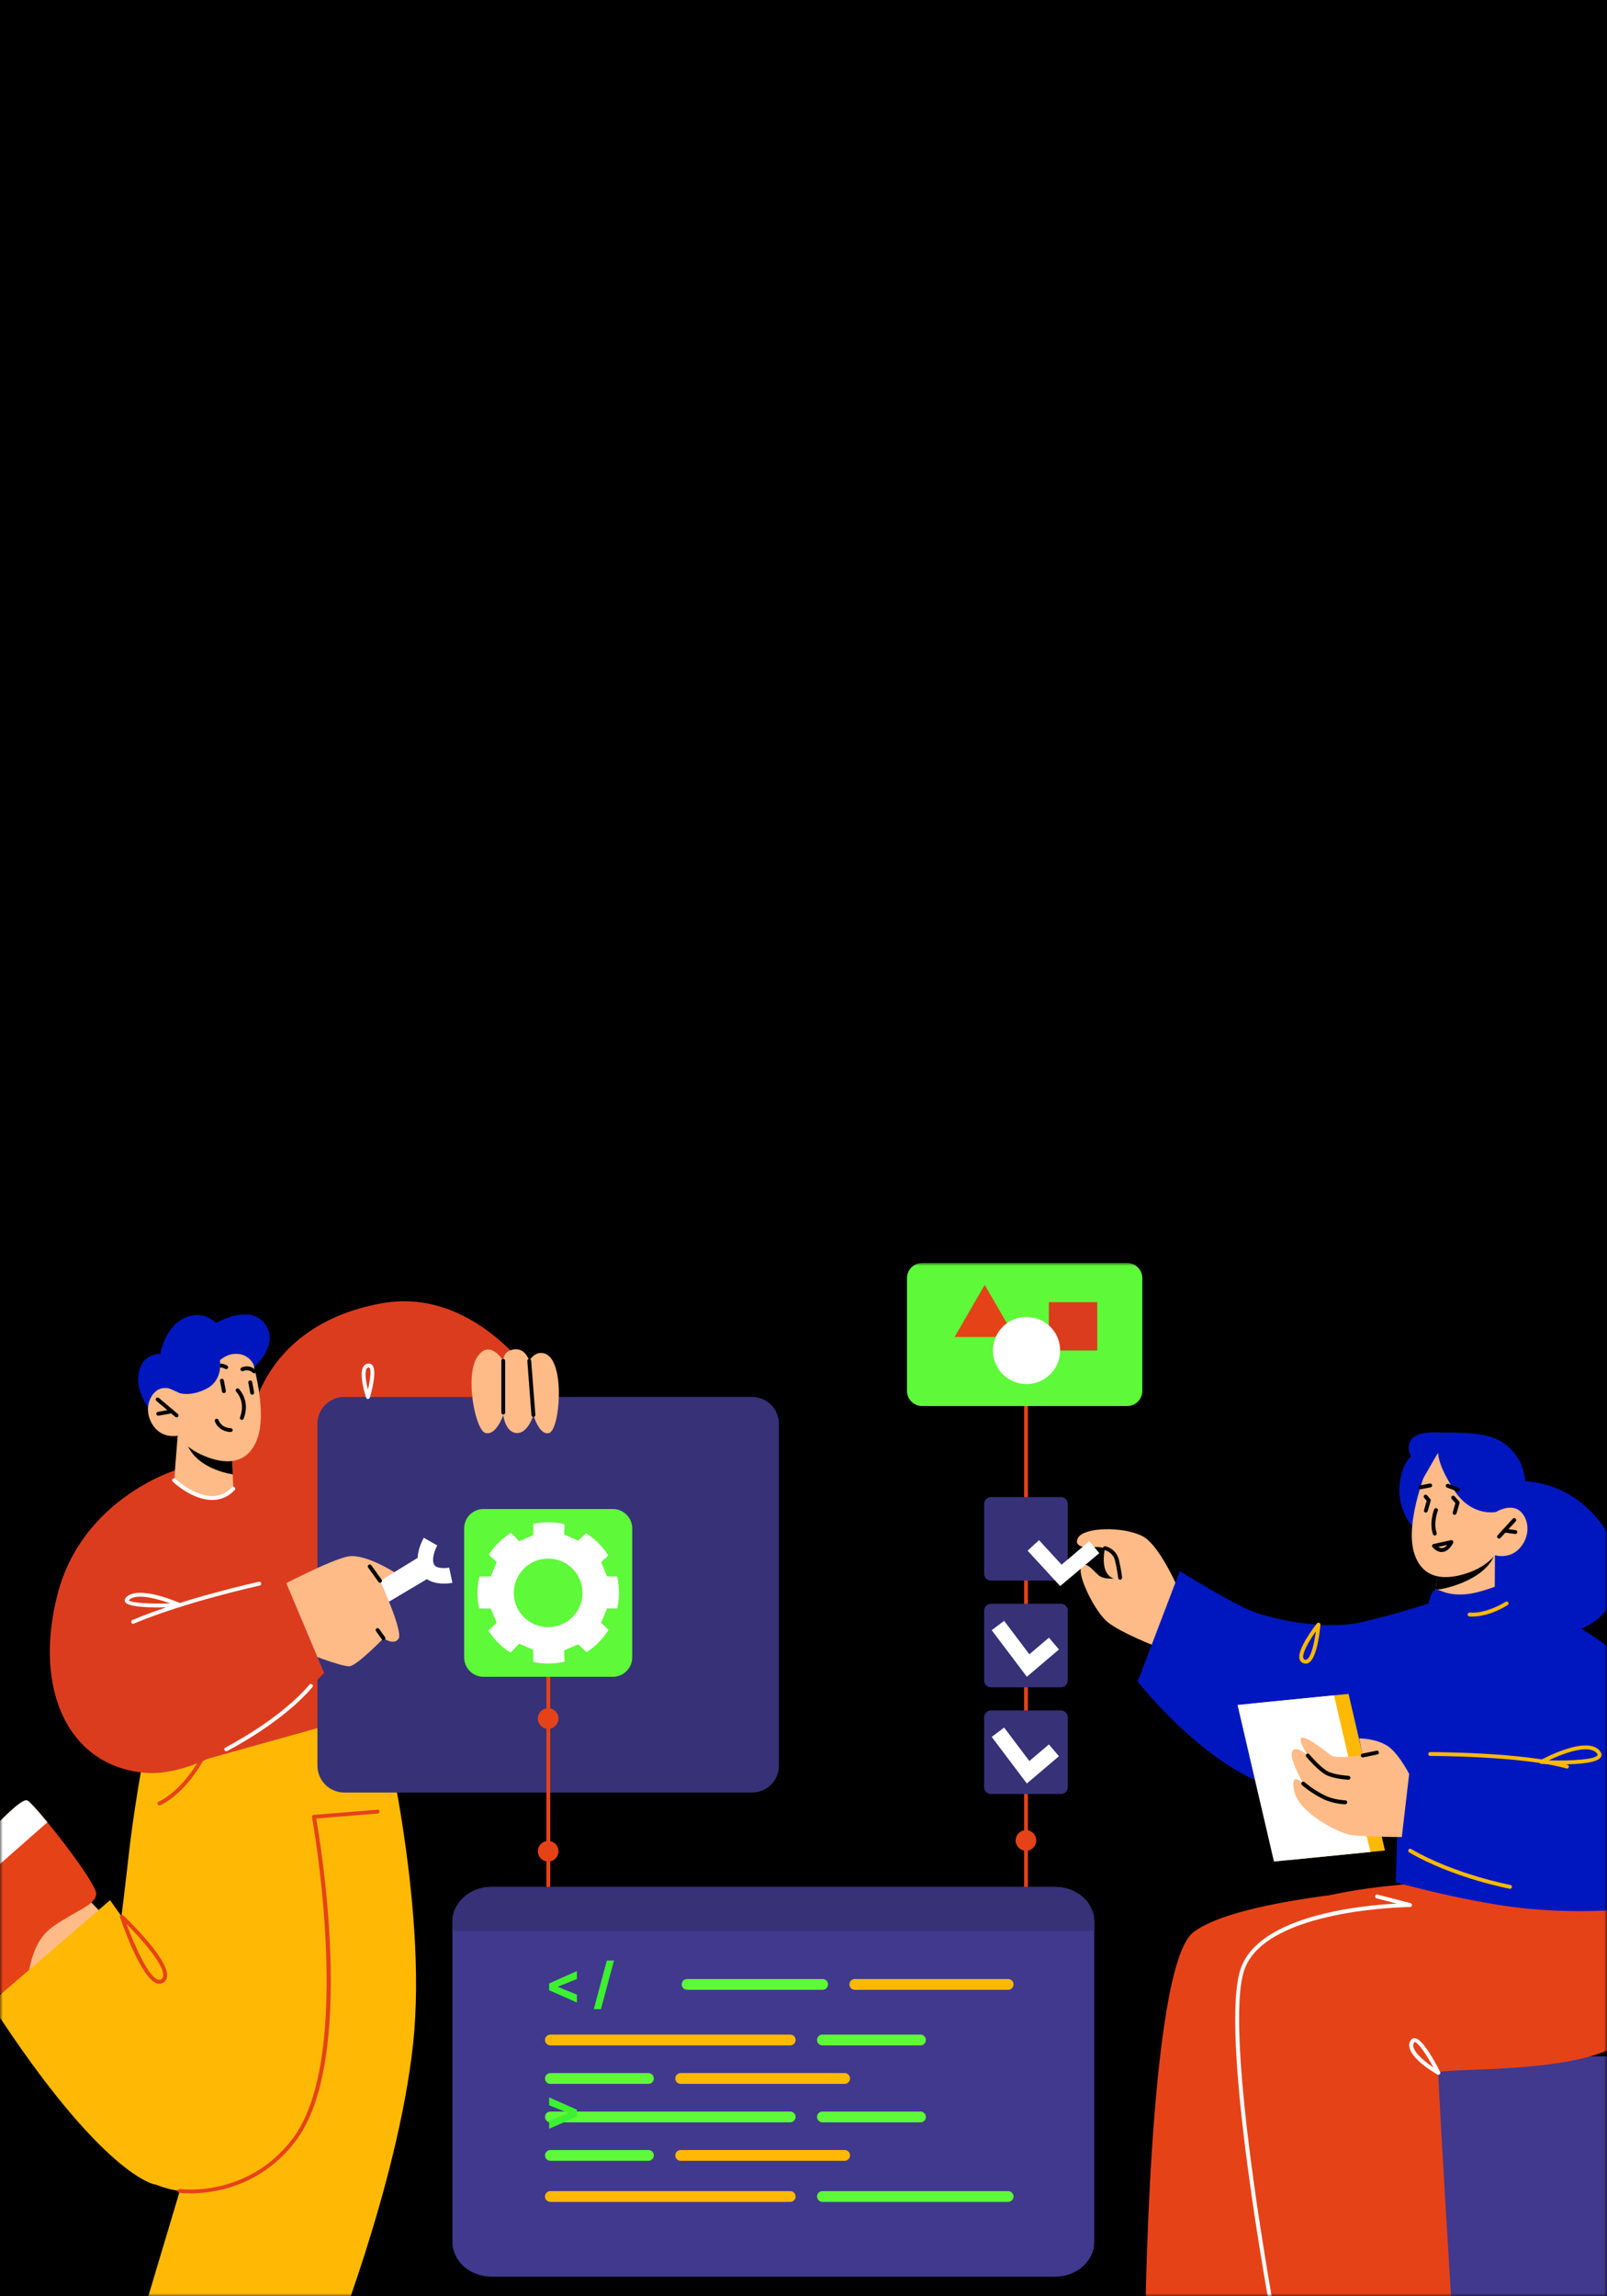 <svg width="280" height="400" viewBox="0 0 280 400" fill="none" xmlns="http://www.w3.org/2000/svg">
<path d="M280 0H0V400H280V0Z" fill="black"/>
<mask id="mask0_1455_33197" style="mask-type:alpha" maskUnits="userSpaceOnUse" x="0" y="220" width="280" height="180">
<path d="M280 220H0V400H280V220Z" fill="black"/>
</mask>
<g mask="url(#mask0_1455_33197)">
<path d="M-1.281 343.782L10.076 355.091L21.488 337.152L15.069 330.54L-1.281 343.782Z" fill="#FFBB87"/>
<path d="M4.732 313.617C3.565 313.21 -1.41 318.814 -2.012 319.11C-2.614 319.406 -1.197 323.817 -2.54 324.131C-3.883 324.445 -6.319 323.909 -8.274 324.39C-10.108 324.834 -30.82 342.931 -34.377 346.953C-34.674 347.295 -34.618 347.822 -34.248 348.118C-33.432 348.793 -31.849 350.005 -29.959 351.059C-27.893 352.205 -25.448 353.149 -23.197 352.991C-17.87 352.612 -10.284 347.739 -6.44 347.221C-2.586 346.703 3.537 348.211 4.361 346.204C5.186 344.207 5.019 338.427 9.428 335.459C13.837 332.491 16.514 331.862 16.765 329.966C16.931 328.69 11.892 321.838 8.252 317.427C6.51 315.309 5.093 313.747 4.722 313.617H4.732Z" fill="#E64218"/>
<path d="M4.731 313.617C3.564 313.21 -1.41 318.814 -2.012 319.11C-2.614 319.406 -1.197 323.817 -2.54 324.131C-3.883 324.445 -6.319 323.909 -8.274 324.39C-10.108 324.834 -30.82 342.931 -34.377 346.953C-34.674 347.295 -34.618 347.822 -34.248 348.118C-33.433 348.793 -31.849 350.005 -29.959 351.059L8.261 317.427C6.519 315.309 5.102 313.747 4.731 313.617Z" fill="white"/>
<path d="M25.981 300.811C25.981 300.811 23.564 312.897 22.424 323.171C21.285 333.444 19.441 347.241 19.441 347.241C19.441 347.241 10.993 378.857 31.289 381.65C56.457 385.117 55.179 355.323 55.179 355.323L47.611 292.969L25.981 300.811Z" fill="#FFB904"/>
<path d="M-1.66 348.941L19.173 331.002L25.379 339.731L27.056 380.548C27.056 380.548 17.987 379.328 -1.66 348.941Z" fill="#FFB904"/>
<path d="M66.23 297.98C66.23 297.98 74.632 331.409 71.973 356.052C69.315 380.705 57.069 410.934 57.069 410.934L24.388 404.859L35.31 368.323L43.202 299.617L66.23 297.98Z" fill="#FFB904"/>
<path d="M33.141 382.083C36.874 382.083 45.341 381.093 51.51 372.965C62.163 358.928 55.873 321.2 55.095 316.779L65.822 315.91C66.007 315.892 66.146 315.734 66.127 315.549C66.109 315.365 65.951 315.217 65.766 315.244L54.669 316.141C54.576 316.141 54.483 316.197 54.428 316.271C54.372 316.345 54.344 316.446 54.363 316.539C54.437 316.955 61.876 358.197 50.973 372.558C43.108 382.915 31.455 381.334 31.344 381.315C31.159 381.288 30.992 381.417 30.964 381.602C30.936 381.787 31.066 381.953 31.252 381.981C31.279 381.981 31.983 382.083 33.15 382.083H33.141Z" fill="#E64218"/>
<path d="M27.75 345.565C28.028 345.565 28.288 345.482 28.528 345.306C28.89 345.038 29.084 344.659 29.121 344.178C29.316 341.089 21.785 333.95 21.47 333.645C21.359 333.534 21.183 333.525 21.053 333.608C20.923 333.692 20.868 333.858 20.914 333.997C21.285 335.079 24.601 344.64 27.334 345.5C27.472 345.546 27.621 345.565 27.76 345.565H27.75ZM22.044 335.153C24.517 337.64 28.566 342.153 28.445 344.132C28.427 344.409 28.325 344.612 28.13 344.751C27.945 344.89 27.76 344.918 27.537 344.844C25.777 344.289 23.304 338.537 22.044 335.143V335.153Z" fill="#E64218"/>
<path d="M27.797 314.496C27.843 314.496 27.899 314.487 27.945 314.459C32.475 312.249 35.383 306.756 35.504 306.525C35.587 306.359 35.522 306.155 35.355 306.072C35.189 305.989 34.985 306.054 34.902 306.211C34.874 306.266 31.974 311.741 27.639 313.849C27.473 313.932 27.398 314.136 27.482 314.302C27.538 314.422 27.658 314.496 27.788 314.496H27.797Z" fill="#E64218"/>
<path d="M32.308 255.62C32.308 255.62 17.098 258.884 12.012 275.233C6.927 291.582 27.454 308.81 27.454 308.81L66.23 297.981C66.23 297.981 61.579 256.008 56.939 251.81C52.288 247.612 32.308 255.611 32.308 255.611V255.62Z" fill="#DC3C1E"/>
<path d="M43.942 246.567C43.942 246.567 46.017 230.902 66.229 227.074C86.441 223.245 98.539 248.296 98.539 248.296L39.014 259.18L43.942 246.567Z" fill="#DC3C1E"/>
<path d="M42.469 239.714C42.469 239.714 48.935 235.239 46.415 230.994C43.905 226.75 37.643 230.467 37.643 230.467C37.643 230.467 35.475 227.98 32.048 229.635C28.621 231.29 27.935 235.858 27.935 235.858C27.935 235.858 24.582 235.553 24.11 239.622C23.637 243.691 27.787 247.621 27.787 247.621L42.469 239.705V239.714Z" fill="#0017BF"/>
<path d="M30.956 250.099L30.344 257.867C30.344 257.867 31.576 260.206 36.097 260.937C39.469 261.473 40.654 259.328 40.654 259.328L40.552 256.831L40.386 252.956L32.308 250.506L30.956 250.09V250.099Z" fill="#FFBB87"/>
<path d="M32.308 250.506C32.308 250.719 32.372 250.978 32.474 251.274C33.91 255.287 38.606 256.499 40.552 256.831L40.385 252.957L32.308 250.506Z" fill="black"/>
<path d="M43.507 235.387C43.507 235.387 46.823 245.448 44.794 250.728C42.766 256.008 37.884 254.695 35.022 253.363C32.159 252.032 30.955 250.09 30.955 250.09C30.955 250.09 28.102 250.765 26.49 248.028C24.878 245.281 26.296 242.443 27.944 241.906C29.593 241.379 31.363 242.692 31.363 242.692L30.149 239.742C30.149 239.742 37.689 226.057 43.516 235.368L43.507 235.387Z" fill="#FFBB87"/>
<path d="M30.76 246.898C30.853 246.898 30.955 246.861 31.02 246.778C31.14 246.639 31.122 246.427 30.983 246.306L27.676 243.514C27.537 243.394 27.324 243.412 27.203 243.551C27.083 243.689 27.102 243.902 27.24 244.022L30.547 246.815C30.612 246.871 30.686 246.898 30.77 246.898H30.76Z" fill="black"/>
<path d="M27.565 246.604C27.565 246.604 27.602 246.604 27.62 246.604L29.973 246.188C30.158 246.16 30.279 245.984 30.251 245.799C30.214 245.614 30.047 245.494 29.862 245.522L27.509 245.938C27.324 245.966 27.203 246.141 27.231 246.326C27.259 246.493 27.407 246.604 27.565 246.604Z" fill="black"/>
<path d="M36.699 239.003C36.791 239.003 36.884 238.966 36.949 238.892C38.032 237.69 39.19 238.42 39.237 238.448C39.394 238.55 39.598 238.503 39.7 238.346C39.802 238.189 39.755 237.976 39.598 237.884C39.024 237.514 37.616 237.144 36.439 238.439C36.309 238.577 36.328 238.79 36.467 238.92C36.532 238.975 36.615 239.003 36.689 239.003H36.699Z" fill="black"/>
<path d="M44.276 239.224C44.369 239.224 44.452 239.187 44.517 239.122C44.647 238.993 44.647 238.771 44.517 238.642C43.415 237.578 42.136 238.188 42.081 238.216C41.914 238.299 41.84 238.503 41.923 238.669C42.007 238.836 42.211 238.9 42.377 238.826C42.423 238.808 43.303 238.41 44.045 239.132C44.109 239.196 44.193 239.224 44.276 239.224Z" fill="black"/>
<path d="M42.136 247.333C42.275 247.333 42.395 247.25 42.451 247.12C43.655 244.013 41.709 242.025 41.626 241.942C41.496 241.812 41.283 241.812 41.154 241.942C41.024 242.071 41.024 242.284 41.154 242.423C41.228 242.497 42.858 244.189 41.821 246.88C41.756 247.055 41.839 247.25 42.015 247.314C42.052 247.333 42.099 247.333 42.136 247.333Z" fill="black"/>
<path d="M43.942 242.951C43.942 242.951 43.988 242.951 44.007 242.951C44.192 242.914 44.313 242.738 44.276 242.553L43.933 240.732C43.896 240.547 43.72 240.426 43.535 240.463C43.349 240.5 43.229 240.676 43.266 240.861L43.609 242.683C43.636 242.84 43.785 242.96 43.942 242.96V242.951Z" fill="black"/>
<path d="M39.014 242.665C39.014 242.665 39.061 242.665 39.079 242.665C39.264 242.628 39.385 242.452 39.348 242.267L39.005 240.446C38.968 240.261 38.792 240.14 38.607 240.177C38.422 240.214 38.301 240.39 38.338 240.575L38.681 242.397C38.709 242.554 38.857 242.674 39.014 242.674V242.665Z" fill="black"/>
<path d="M44.155 237.644C44.155 237.644 43.432 236.016 41.496 235.85C39.56 235.683 38.319 236.959 38.319 236.959C38.319 236.959 38.912 240.288 36.142 241.814C33.363 243.34 31.363 242.693 31.363 242.693L29.501 241.86L28.315 238.957L34.317 233.427L41.783 230.209L45.174 233.806L44.155 237.625V237.644Z" fill="#0017BF"/>
<path d="M40.181 249.452C40.404 249.452 40.552 249.295 40.543 249.11C40.543 248.925 40.394 248.805 40.2 248.777C40.126 248.796 38.606 248.777 38.069 247.353C38.004 247.177 37.81 247.094 37.634 247.159C37.458 247.224 37.375 247.418 37.439 247.593C37.995 249.073 39.45 249.452 40.172 249.452H40.181Z" fill="black"/>
<path d="M131.035 312.249H59.986C57.403 312.249 55.309 310.158 55.309 307.579L55.309 248.009C55.309 245.43 57.403 243.339 59.986 243.339H131.035C133.618 243.339 135.713 245.43 135.713 248.009V307.579C135.713 310.158 133.618 312.249 131.035 312.249Z" fill="#373178"/>
<path d="M48.083 276.702C48.083 276.702 57.819 271.551 60.773 271.108C63.728 270.664 68.777 273.91 68.777 273.91L66.23 275.38C66.23 275.38 70.213 284.072 69.472 285.394C68.731 286.717 66.813 285.394 66.813 285.394C66.813 285.394 62.237 290.111 60.912 290.258C59.588 290.406 52.502 287.605 52.502 287.605L48.074 276.702H48.083Z" fill="#FFBB87"/>
<path d="M49.407 274.641L28.306 282.15L30.474 256.156C30.474 256.156 14.291 261.085 10.02 277.73C5.741 294.375 11.938 307.626 25.212 308.81C38.486 309.984 56.484 291.434 56.484 291.434L49.407 274.641Z" fill="#DC3C1E"/>
<path d="M87.683 237.052C87.683 237.052 85.321 233.085 83.144 236.404C80.967 239.724 82.829 249.193 84.598 249.628C86.497 250.099 87.683 246.484 87.683 246.484C87.683 246.484 88.044 249.572 90.045 249.628C92.036 249.683 92.944 246.484 92.944 246.484C92.944 246.484 93.935 250.09 95.668 249.628C97.567 249.11 98.567 237.052 94.945 235.794C93.204 235.193 92.222 237.052 92.222 237.052C92.222 237.052 91.546 234.758 89.554 235.054C87.562 235.35 87.692 237.052 87.692 237.052H87.683Z" fill="#FFBB87"/>
<path d="M66.229 275.38L73.279 271.062L75.085 274.659L67.776 279.005L66.229 275.38Z" fill="white"/>
<path d="M77.336 275.86C75.826 275.86 74.038 275.398 73.214 273.752C71.963 271.255 73.64 268.204 73.844 267.871L76.187 269.212C75.882 269.748 75.122 271.523 75.631 272.541C75.993 273.262 77.586 273.206 78.262 273.068L78.827 275.712C78.41 275.805 77.892 275.86 77.345 275.86H77.336Z" fill="white"/>
<path d="M66.229 275.713C66.294 275.713 66.368 275.695 66.424 275.648C66.572 275.537 66.609 275.325 66.498 275.177L64.692 272.661C64.58 272.513 64.377 272.477 64.219 272.587C64.071 272.698 64.034 272.911 64.145 273.059L65.951 275.574C66.016 275.667 66.118 275.713 66.229 275.713Z" fill="black"/>
<path d="M66.823 285.728C66.888 285.728 66.962 285.709 67.017 285.663C67.166 285.552 67.203 285.349 67.092 285.191L66.063 283.758C65.952 283.61 65.739 283.573 65.591 283.675C65.443 283.786 65.406 283.989 65.517 284.146L66.545 285.58C66.61 285.672 66.712 285.718 66.823 285.718V285.728Z" fill="black"/>
<path d="M87.683 246.399C87.868 246.399 88.017 246.251 88.017 246.066V237.05C88.017 236.865 87.868 236.717 87.683 236.717C87.498 236.717 87.35 236.865 87.35 237.05V246.066C87.35 246.251 87.498 246.399 87.683 246.399Z" fill="black"/>
<path d="M92.944 246.824C93.157 246.806 93.296 246.649 93.278 246.464L92.555 237.032C92.537 236.847 92.37 236.708 92.194 236.717C92.009 236.736 91.87 236.893 91.879 237.078L92.601 246.51C92.611 246.686 92.759 246.824 92.935 246.824H92.944Z" fill="black"/>
<path d="M36.968 261.288C37.014 261.288 37.07 261.288 37.116 261.288C38.571 261.251 39.84 260.669 40.895 259.559C41.025 259.42 41.016 259.208 40.886 259.078C40.757 258.949 40.534 258.958 40.405 259.088C38.793 260.789 36.662 261.066 34.087 259.929C32.105 259.051 30.586 257.626 30.576 257.617C30.437 257.488 30.224 257.497 30.095 257.627C29.965 257.765 29.974 257.978 30.104 258.107C30.243 258.237 33.494 261.288 36.959 261.288H36.968Z" fill="white"/>
<path d="M23.193 282.852C23.193 282.852 23.285 282.852 23.322 282.824C32.28 279.042 45.118 276.222 45.248 276.194C45.433 276.157 45.545 275.972 45.508 275.796C45.471 275.611 45.285 275.5 45.109 275.537C44.98 275.565 32.076 278.395 23.063 282.205C22.887 282.279 22.813 282.473 22.887 282.648C22.942 282.778 23.063 282.852 23.202 282.852H23.193Z" fill="white"/>
<path d="M27.769 280.013C29.112 280.013 30.409 279.967 31.298 279.921C31.455 279.921 31.585 279.8 31.613 279.643C31.641 279.486 31.557 279.338 31.418 279.273C31.131 279.144 24.462 276.203 22.146 278.09C21.701 278.46 21.701 278.783 21.775 278.987C22.09 279.819 25.036 280.013 27.759 280.013H27.769ZM29.686 279.31C26.222 279.403 22.804 279.236 22.424 278.755C22.442 278.755 22.479 278.691 22.581 278.617C23.897 277.544 27.398 278.478 29.686 279.31Z" fill="white"/>
<path d="M64.118 243.683C64.275 243.683 64.395 243.581 64.442 243.442C64.673 242.675 65.766 238.791 64.868 237.792C64.729 237.635 64.46 237.469 64.053 237.543C63.728 237.607 63.469 237.792 63.293 238.088C62.487 239.448 63.664 243.054 63.793 243.461C63.84 243.6 63.969 243.692 64.118 243.692V243.683ZM64.247 238.19C64.321 238.19 64.349 238.218 64.368 238.236C64.747 238.662 64.488 240.474 64.108 242.083C63.784 240.816 63.478 239.096 63.877 238.421C63.951 238.292 64.053 238.218 64.182 238.199C64.21 238.199 64.229 238.199 64.256 238.199L64.247 238.19Z" fill="white"/>
<path d="M39.422 305.054C39.477 305.054 39.524 305.045 39.57 305.017C39.663 304.971 49.148 300.134 54.428 293.883C54.548 293.745 54.53 293.532 54.391 293.412C54.252 293.292 54.039 293.31 53.919 293.449C48.731 299.589 39.366 304.36 39.273 304.416C39.107 304.499 39.042 304.703 39.125 304.869C39.181 304.989 39.301 305.054 39.431 305.054H39.422Z" fill="white"/>
<path d="M88.989 334.776C89.073 334.776 89.147 334.748 89.212 334.693C89.35 334.573 89.36 334.351 89.239 334.221L86.081 330.735C85.951 330.596 85.738 330.587 85.599 330.707C85.46 330.827 85.451 331.049 85.571 331.179L88.73 334.665C88.795 334.739 88.887 334.776 88.98 334.776H88.989Z" fill="white"/>
<path d="M85.831 334.775C85.923 334.775 86.016 334.738 86.081 334.664L89.239 331.178C89.36 331.039 89.35 330.826 89.212 330.706C89.073 330.577 88.86 330.595 88.73 330.734L85.571 334.22C85.451 334.359 85.46 334.571 85.599 334.692C85.664 334.747 85.747 334.775 85.821 334.775H85.831Z" fill="white"/>
<path d="M108.923 382.092H160.148C162.094 382.092 163.678 380.511 163.678 378.569V337.086C163.678 335.145 162.094 333.563 160.148 333.563H108.923C106.978 333.563 105.394 335.145 105.394 337.086V378.569C105.394 380.511 106.978 382.092 108.923 382.092ZM160.148 334.229C161.723 334.229 163.002 335.505 163.002 337.077V378.56C163.002 380.132 161.723 381.408 160.148 381.408H108.923C107.349 381.408 106.07 380.132 106.07 378.56V337.077C106.07 335.505 107.349 334.229 108.923 334.229H160.148Z" fill="#E64218"/>
<path d="M105.727 343.153H163.344C163.53 343.153 163.678 343.005 163.678 342.81C163.678 342.616 163.53 342.468 163.344 342.468H105.727C105.542 342.468 105.394 342.616 105.394 342.81C105.394 343.005 105.542 343.153 105.727 343.153Z" fill="#E64218"/>
<path d="M156.582 340.618C156.675 340.618 156.777 340.581 156.841 340.498L159.907 336.892C160.028 336.753 160.009 336.54 159.87 336.42C159.731 336.3 159.518 336.318 159.398 336.457L156.332 340.063C156.211 340.202 156.23 340.415 156.369 340.535C156.434 340.591 156.508 340.618 156.591 340.618H156.582Z" fill="#E64218"/>
<path d="M159.658 340.618C159.732 340.618 159.815 340.591 159.88 340.535C160.019 340.415 160.038 340.202 159.917 340.063L156.851 336.457C156.731 336.318 156.518 336.3 156.379 336.42C156.24 336.54 156.221 336.753 156.342 336.892L159.408 340.498C159.473 340.581 159.565 340.618 159.667 340.618H159.658Z" fill="#E64218"/>
<path d="M289.323 434.459H239.969C235.416 434.459 231.725 430.774 231.725 426.229V366.455C231.725 361.91 235.416 358.225 239.969 358.225H289.323C293.876 358.225 297.567 361.91 297.567 366.455V426.229C297.567 430.774 293.876 434.459 289.323 434.459Z" fill="#1D4568"/>
<path d="M284.368 434.459H235.014C230.461 434.459 226.77 430.774 226.77 426.229V366.455C226.77 361.91 230.461 358.225 235.014 358.225H284.368C288.921 358.225 292.612 361.91 292.612 366.455V426.229C292.612 430.774 288.921 434.459 284.368 434.459Z" fill="#40398D"/>
<path d="M178.759 346.131C178.851 346.131 178.935 346.094 179 346.029C179.065 345.964 179.102 345.881 179.102 345.789V241.231C179.102 241.046 178.953 240.898 178.768 240.898C178.583 240.898 178.435 241.046 178.435 241.231V345.456L95.872 345.4V285.433C95.872 285.248 95.724 285.1 95.539 285.1C95.353 285.1 95.205 285.248 95.205 285.433V345.733C95.205 345.918 95.353 346.066 95.539 346.075L178.777 346.131H178.759Z" fill="#E64218"/>
<path d="M192.801 268.539C192.801 268.539 191.106 273.875 194.033 274.975C196.969 276.075 196.979 273.033 196.979 273.033L195.163 269.214L192.801 268.548V268.539Z" fill="#FFBB87"/>
<path d="M206.325 279.146C206.325 279.146 202.49 269.279 198.998 267.559C195.506 265.839 188.864 266.052 187.845 267.864C186.836 269.667 189.874 269.704 190.661 269.519C191.449 269.334 193.82 269.852 194.376 270.657C194.941 271.461 195.163 274.846 195.163 274.846C195.163 274.846 192.569 275.373 191.449 274.429C190.328 273.486 189.198 271.785 188.41 273.033C187.623 274.272 190.772 280.801 193.033 282.595C195.284 284.398 201.027 286.645 201.027 286.645L206.325 279.146Z" fill="#FFBB87"/>
<path d="M195.173 275.179C195.386 275.16 195.525 274.994 195.506 274.809C195.506 274.762 195.395 273.644 194.978 271.794C194.515 269.76 192.672 269.371 192.588 269.353C192.412 269.316 192.227 269.436 192.19 269.621C192.153 269.806 192.273 269.982 192.449 270.019C192.514 270.028 193.95 270.352 194.311 271.951C194.719 273.755 194.821 274.864 194.83 274.873C194.848 275.049 194.997 275.179 195.163 275.179H195.173Z" fill="black"/>
<path d="M172.672 260.78H184.844C185.509 260.78 186.048 261.318 186.048 261.982V274.133C186.048 274.797 185.509 275.335 184.844 275.335H172.672C172.007 275.335 171.468 274.797 171.468 274.133V261.982C171.468 261.318 172.007 260.78 172.672 260.78Z" fill="#373178"/>
<path d="M172.672 279.367H184.844C185.509 279.367 186.048 279.905 186.048 280.569V292.72C186.048 293.384 185.509 293.922 184.844 293.922H172.672C172.007 293.922 171.468 293.384 171.468 292.72V280.569C171.468 279.905 172.007 279.367 172.672 279.367Z" fill="#373178"/>
<path d="M172.672 297.953H184.844C185.509 297.953 186.048 298.491 186.048 299.155V311.306C186.048 311.969 185.509 312.508 184.844 312.508H172.672C172.007 312.508 171.468 311.969 171.468 311.306V299.155C171.468 298.491 172.007 297.953 172.672 297.953Z" fill="#373178"/>
<path d="M184.723 276.287L191.541 270.544L189.79 268.482L184.964 272.56L181.037 268.288L179.045 270.119L184.723 276.287Z" fill="white"/>
<path d="M178.916 292.082L184.511 287.329L182.76 285.276L179.351 288.17L174.96 282.344L172.793 283.972L178.916 292.082Z" fill="white"/>
<path d="M178.916 310.677L184.511 305.924L182.76 303.871L179.351 306.766L174.96 300.931L172.793 302.558L178.916 310.677Z" fill="white"/>
<path d="M196.386 220H160.676C159.213 220 158.027 221.184 158.027 222.645V242.286C158.027 243.747 159.213 244.93 160.676 244.93H196.386C197.849 244.93 199.035 243.747 199.035 242.286V222.645C199.035 221.184 197.849 220 196.386 220Z" fill="#5EF939"/>
<path d="M78.828 334.747V390.526C78.828 393.873 81.885 396.583 85.636 396.583H183.835C187.605 396.583 190.662 393.873 190.662 390.526V334.747C190.662 331.4 187.605 328.69 183.835 328.69H85.636C81.885 328.69 78.828 331.4 78.828 334.747Z" fill="#40398D"/>
<path d="M119.717 344.733H143.329C143.848 344.733 144.27 345.155 144.27 345.674C144.27 346.194 143.848 346.615 143.329 346.615H119.717C119.198 346.615 118.777 346.194 118.777 345.674C118.777 345.155 119.198 344.733 119.717 344.733Z" fill="#5EF939"/>
<path d="M95.899 354.418H137.685C138.205 354.418 138.626 354.839 138.626 355.359C138.626 355.878 138.205 356.299 137.685 356.299H95.899C95.379 356.299 94.958 355.878 94.958 355.359C94.958 354.839 95.379 354.418 95.899 354.418Z" fill="#FFB904"/>
<path d="M143.301 354.418H160.386C160.905 354.418 161.326 354.839 161.326 355.359C161.326 355.878 160.905 356.299 160.386 356.299H143.301C142.781 356.299 142.36 355.878 142.36 355.359C142.36 354.839 142.781 354.418 143.301 354.418Z" fill="#5EF939"/>
<path d="M95.899 381.679H137.685C138.205 381.679 138.626 382.101 138.626 382.62C138.626 383.14 138.205 383.561 137.685 383.561H95.899C95.379 383.561 94.958 383.14 94.958 382.62C94.958 382.101 95.379 381.679 95.899 381.679Z" fill="#FFB904"/>
<path d="M143.301 381.679H175.656C176.176 381.679 176.597 382.101 176.597 382.62C176.597 383.14 176.176 383.561 175.656 383.561H143.301C142.782 383.561 142.36 383.14 142.36 382.62C142.36 382.101 142.782 381.679 143.301 381.679Z" fill="#5EF939"/>
<path d="M95.899 367.82H137.685C138.205 367.82 138.626 368.241 138.626 368.761C138.626 369.28 138.205 369.701 137.685 369.701H95.899C95.379 369.701 94.958 369.28 94.958 368.761C94.958 368.241 95.379 367.82 95.899 367.82Z" fill="#5EF939"/>
<path d="M143.301 367.82H160.386C160.905 367.82 161.326 368.241 161.326 368.761C161.326 369.28 160.905 369.701 160.386 369.701H143.301C142.781 369.701 142.36 369.28 142.36 368.761C142.36 368.241 142.781 367.82 143.301 367.82Z" fill="#5EF939"/>
<path d="M147.169 363L118.599 363C118.079 363 117.658 362.579 117.658 362.06C117.658 361.54 118.079 361.119 118.599 361.119L147.169 361.119C147.688 361.119 148.109 361.54 148.109 362.06C148.109 362.579 147.688 363 147.169 363Z" fill="#FFB904"/>
<path d="M112.983 363L95.899 363C95.379 363 94.958 362.579 94.958 362.06C94.958 361.54 95.379 361.119 95.899 361.119L112.983 361.119C113.503 361.119 113.924 361.54 113.924 362.06C113.924 362.579 113.503 363 112.983 363Z" fill="#5EF939"/>
<path d="M147.169 376.403L118.599 376.403C118.079 376.403 117.658 375.981 117.658 375.462C117.658 374.942 118.079 374.521 118.599 374.521L147.169 374.521C147.688 374.521 148.109 374.942 148.109 375.462C148.109 375.981 147.688 376.403 147.169 376.403Z" fill="#FFB904"/>
<path d="M112.983 376.403L95.899 376.403C95.379 376.403 94.958 375.981 94.958 375.462C94.958 374.942 95.379 374.521 95.899 374.521L112.983 374.521C113.503 374.521 113.924 374.942 113.924 375.462C113.924 375.981 113.503 376.403 112.983 376.403Z" fill="#5EF939"/>
<path d="M95.678 346.691L100.521 348.829V347.452L97.231 346.119V346.061L100.521 344.728V343.351L95.678 345.499V346.691ZM106.984 341.515H105.734L103.459 349.982H104.699L106.984 341.515ZM100.521 368.691V367.499L95.678 365.351V366.728L98.969 368.061V368.119L95.678 369.452V370.829L100.521 368.691Z" fill="#3DF130"/>
<path d="M148.945 344.733H175.656C176.176 344.733 176.597 345.155 176.597 345.674C176.597 346.194 176.176 346.615 175.656 346.615H148.945C148.425 346.615 148.004 346.194 148.004 345.674C148.004 345.155 148.425 344.733 148.945 344.733Z" fill="#FFB904"/>
<path d="M261.071 258.348C261.071 258.348 271.066 255.666 278.495 264.756C285.933 273.846 281.311 285.035 269.528 284.711C257.755 284.388 255.013 272.375 255.013 272.375L261.062 258.357L261.071 258.348Z" fill="#0017BF"/>
<path d="M246.065 265.83C246.065 265.83 243.221 262.815 243.934 258.044C244.416 254.807 245.833 253.734 245.833 253.734C245.833 253.734 243.555 249.379 250.085 249.518C256.606 249.656 261.951 249.102 264.86 254.705C266.574 258.007 265.888 265.173 265.888 265.173L246.065 265.83Z" fill="#0017BF"/>
<path d="M260.478 270.914L260.431 278.857C260.431 278.857 258.986 281.132 254.327 281.483C250.853 281.742 249.769 279.958 249.769 279.958L250.649 273.013L259.07 271.219L260.478 270.914Z" fill="#FFBB87"/>
<path d="M260.469 270.435C260.45 270.647 260.367 270.906 260.237 271.202C258.431 275.16 252.15 276.778 250.15 276.945L250.65 273.024L260.469 270.435Z" fill="black"/>
<path d="M248.973 254.89C248.973 254.89 244.74 264.831 246.352 270.37C247.964 275.918 253.031 274.993 256.06 273.884C259.089 272.783 260.478 270.906 260.478 270.906C260.478 270.906 263.322 271.84 265.193 269.186C267.064 266.532 265.869 263.527 264.239 262.842C262.609 262.167 260.7 263.351 260.7 263.351L262.183 260.457C262.183 260.457 255.689 245.902 248.973 254.871V254.89Z" fill="#FFBB87"/>
<path d="M260.7 263.37C260.7 263.37 256.457 264.313 253.401 259.634C250.344 254.955 250.585 253.004 250.585 253.004L247.732 257.951C247.732 257.951 247.009 254.576 248.324 252.384C249.64 250.193 251.057 250.618 251.057 250.618L260.505 252.782L263.127 260.254L260.709 263.37H260.7Z" fill="#0017BF"/>
<path d="M250.001 267.485C250.001 267.485 250.075 267.485 250.103 267.466C250.279 267.411 250.381 267.217 250.316 267.041C249.714 265.201 250.511 263.194 250.52 263.176C250.594 263 250.511 262.806 250.335 262.732C250.159 262.658 249.964 262.741 249.89 262.917C249.853 263.009 248.991 265.173 249.668 267.244C249.714 267.383 249.844 267.476 249.992 267.476L250.001 267.485Z" fill="black"/>
<path d="M261.191 268.021C261.283 268.021 261.376 267.984 261.441 267.91L264.09 265.016C264.22 264.877 264.21 264.664 264.071 264.535C263.932 264.405 263.719 264.414 263.59 264.553L260.94 267.448C260.811 267.586 260.82 267.799 260.959 267.928C261.024 267.984 261.107 268.021 261.191 268.021Z" fill="black"/>
<path d="M264.035 267.217C264.202 267.217 264.35 267.097 264.368 266.921C264.396 266.736 264.266 266.57 264.081 266.542L262.21 266.292C262.025 266.274 261.858 266.394 261.83 266.579C261.802 266.764 261.932 266.93 262.117 266.958L263.989 267.208C263.989 267.208 264.016 267.208 264.035 267.208V267.217Z" fill="black"/>
<path d="M247.481 259.42C247.481 259.42 247.528 259.42 247.546 259.42L249.26 259.087C249.445 259.05 249.566 258.874 249.528 258.689C249.491 258.504 249.315 258.393 249.13 258.421L247.416 258.754C247.231 258.791 247.111 258.967 247.148 259.152C247.176 259.309 247.324 259.429 247.481 259.429V259.42Z" fill="black"/>
<path d="M254.022 259.818C254.161 259.818 254.29 259.735 254.337 259.596C254.401 259.42 254.309 259.226 254.142 259.161L252.364 258.496C252.188 258.431 251.993 258.523 251.928 258.69C251.863 258.866 251.956 259.06 252.123 259.124L253.901 259.79C253.901 259.79 253.975 259.809 254.022 259.809V259.818Z" fill="black"/>
<path d="M248.435 263.479C248.584 263.479 248.723 263.387 248.76 263.239L249.278 261.445C249.306 261.334 249.278 261.223 249.213 261.13L248.648 260.474C248.528 260.335 248.315 260.317 248.176 260.437C248.037 260.557 248.019 260.77 248.139 260.908L248.584 261.436L248.12 263.063C248.065 263.239 248.176 263.433 248.352 263.479C248.38 263.479 248.417 263.488 248.445 263.488L248.435 263.479Z" fill="black"/>
<path d="M253.456 263.87C253.604 263.87 253.734 263.777 253.78 263.629L254.299 261.835C254.327 261.724 254.299 261.604 254.225 261.521L253.447 260.652C253.326 260.513 253.104 260.504 252.965 260.624C252.826 260.744 252.817 260.957 252.937 261.105L253.586 261.835L253.123 263.453C253.067 263.629 253.178 263.823 253.354 263.87C253.382 263.87 253.419 263.879 253.447 263.879L253.456 263.87Z" fill="black"/>
<path d="M251.205 270.351C251.289 270.351 251.372 270.351 251.455 270.332C252.558 270.147 253.169 268.816 253.197 268.76C253.252 268.64 253.234 268.51 253.15 268.409C253.067 268.307 252.937 268.261 252.817 268.288L249.779 268.954C249.658 268.982 249.566 269.065 249.529 269.185C249.491 269.306 249.529 269.426 249.603 269.518C250.121 270.082 250.659 270.36 251.196 270.36L251.205 270.351ZM252.169 269.121C251.946 269.38 251.668 269.611 251.344 269.666C251.103 269.713 250.853 269.639 250.585 269.463L252.169 269.121Z" fill="black"/>
<path d="M246.63 328.682C246.63 328.682 215.913 330.411 207.928 336.588C199.944 342.765 199.499 407.43 199.499 407.43L224.556 410.279L224.787 346.973L246.63 328.682Z" fill="#E64218"/>
<path d="M262.516 279.311C262.516 279.311 261.636 276.222 261.191 276.222C260.607 276.222 257.384 277.776 254.447 277.757C251.52 277.739 251.011 276.824 250.14 276.944C249.269 277.064 248.945 279.311 248.945 279.311C248.945 279.311 243.517 281.114 237.209 282.575C230.9 284.036 220.989 282.122 216.82 280.097C212.652 278.072 205.557 273.689 205.557 273.689L198.229 292.914C198.229 292.914 213.097 311.916 226.732 312.027C240.367 312.138 256.81 309.438 256.81 309.438L262.506 279.302L262.516 279.311Z" fill="#0017BF"/>
<path d="M283.442 329.673C283.442 329.673 285.693 353.845 282.099 356.119C273.706 361.437 250.724 360.096 250.613 361.085C250.502 362.075 253.188 406.137 253.188 406.137L222.907 411.778C222.907 411.778 211.782 347.464 218.081 337.089C224.371 326.714 261.479 327.694 261.479 327.694L283.432 329.673H283.442Z" fill="#E64218"/>
<path d="M224.491 324.021L241.312 322.347L234.967 295.068L218.145 296.742L224.491 324.021Z" fill="#FFB904"/>
<path d="M221.971 324.271L238.783 322.606L232.438 295.318L215.625 296.992L221.971 324.271Z" fill="white"/>
<path d="M243.823 307.202L243.193 327.897C243.193 327.897 256.486 331.605 266.508 332.511C276.531 333.408 283.404 332.511 283.404 332.511V324.531L243.814 307.211L243.823 307.202Z" fill="#0017BF"/>
<path d="M245.99 309.891C245.99 309.891 243.98 305.73 241.952 304.269C239.923 302.808 236.829 302.817 236.829 302.817L237.441 305.786C237.441 305.786 232.726 306.405 231.929 305.786C231.132 305.166 227.751 302.466 226.853 302.697C225.954 302.919 227.862 305.786 227.862 305.786C227.862 305.786 225.834 303.927 225.158 305.055C224.481 306.183 227.075 310.677 227.075 310.677C227.075 310.677 224.713 308.319 225.5 312.027C226.288 315.736 233.142 319.333 235.514 319.675C237.885 320.008 247.38 320.045 247.38 320.045L245.981 309.891H245.99Z" fill="#FFBB87"/>
<path d="M237.44 306.128C237.44 306.128 237.486 306.128 237.505 306.128L239.987 305.62C240.173 305.583 240.284 305.407 240.247 305.222C240.21 305.037 240.034 304.926 239.848 304.963L237.366 305.472C237.181 305.509 237.07 305.684 237.107 305.869C237.144 306.027 237.283 306.138 237.44 306.138V306.128Z" fill="black"/>
<path d="M234.967 310.011C235.143 310.011 235.292 309.873 235.301 309.688C235.301 309.503 235.162 309.346 234.977 309.336C234.958 309.336 232.661 309.216 231.392 308.587C230.113 307.949 228.14 305.6 228.122 305.582C228.001 305.434 227.788 305.425 227.649 305.545C227.51 305.665 227.492 305.878 227.603 306.017C227.686 306.118 229.697 308.495 231.086 309.198C232.485 309.9 234.838 310.011 234.94 310.021C234.94 310.021 234.949 310.021 234.958 310.021L234.967 310.011Z" fill="black"/>
<path d="M234.402 314.284C234.587 314.284 234.735 314.136 234.735 313.951C234.735 313.766 234.596 313.609 234.402 313.609C234.383 313.609 232.494 313.554 230.882 312.777C228.788 311.769 227.316 310.447 227.297 310.437C227.158 310.317 226.945 310.327 226.815 310.465C226.695 310.604 226.704 310.817 226.843 310.946C226.908 311.002 228.399 312.333 230.585 313.397C232.327 314.238 234.3 314.294 234.383 314.303L234.402 314.284Z" fill="black"/>
<path d="M182.751 226.835H191.181V235.25H182.751V226.835Z" fill="#DC3C1E"/>
<path d="M171.57 223.821L168.949 228.361L166.327 232.901H171.57H176.822L174.201 228.361L171.57 223.821Z" fill="#E64218"/>
<path d="M178.861 241.094C175.627 241.094 173.006 238.477 173.006 235.249C173.006 232.022 175.627 229.405 178.861 229.405C182.094 229.405 184.715 232.022 184.715 235.249C184.715 238.477 182.094 241.094 178.861 241.094Z" fill="white"/>
<path d="M93.713 299.359C93.713 300.348 94.519 301.153 95.511 301.153C96.502 301.153 97.308 300.348 97.308 299.359C97.308 298.369 96.502 297.565 95.511 297.565C94.519 297.565 93.713 298.369 93.713 299.359Z" fill="#E64218"/>
<path d="M95.511 324.272C94.518 324.272 93.713 323.469 93.713 322.478C93.713 321.487 94.518 320.684 95.511 320.684C96.503 320.684 97.308 321.487 97.308 322.478C97.308 323.469 96.503 324.272 95.511 324.272Z" fill="#E64218"/>
<path d="M176.962 320.6C176.962 321.59 177.767 322.394 178.759 322.394C179.75 322.394 180.556 321.59 180.556 320.6C180.556 319.611 179.75 318.806 178.759 318.806C177.767 318.806 176.962 319.611 176.962 320.6Z" fill="#E64218"/>
<path d="M78.828 334.747V336.356H190.671V334.747C190.671 331.4 187.614 328.69 183.844 328.69H85.645C81.894 328.69 78.837 331.4 78.837 334.747H78.828Z" fill="#373178"/>
<path d="M222.054 405.008C222.054 405.008 222.091 405.008 222.119 405.008C222.304 404.971 222.425 404.796 222.388 404.611C222.295 404.102 212.884 353.502 216.885 342.923C220.85 332.464 245.444 332.196 245.694 332.187C245.86 332.187 246.009 332.057 246.027 331.891C246.046 331.724 245.944 331.567 245.777 331.521L240.006 330.023C239.83 329.977 239.645 330.088 239.599 330.263C239.552 330.439 239.663 330.624 239.839 330.68L243.359 331.595C236.977 331.928 219.683 333.657 216.265 342.682C212.189 353.437 221.341 402.65 221.73 404.74C221.758 404.897 221.906 405.017 222.063 405.017L222.054 405.008Z" fill="white"/>
<path d="M261.192 279.081C261.192 279.081 280.589 279.534 291.742 301.459C302.894 323.393 291.177 334.638 272.252 332.16C253.327 329.682 243.814 323.726 243.814 323.726L245.982 305.13L261.192 279.081Z" fill="#0017BF"/>
<path d="M273.02 308.07C273.168 308.07 273.307 307.978 273.344 307.83C273.4 307.654 273.288 307.46 273.112 307.414C265.35 305.194 249.352 305.213 249.195 305.204C249.01 305.204 248.861 305.352 248.861 305.546C248.861 305.731 249.01 305.879 249.195 305.879C249.88 305.879 265.378 305.906 272.927 308.061C272.955 308.061 272.992 308.07 273.02 308.07Z" fill="#FFB904"/>
<path d="M256.541 281.595C259.626 281.595 262.571 279.672 262.701 279.589C262.858 279.487 262.895 279.274 262.794 279.126C262.692 278.969 262.479 278.932 262.321 279.034C262.293 279.052 259.098 281.124 256.078 280.911C255.893 280.883 255.726 281.041 255.717 281.226C255.707 281.41 255.846 281.577 256.031 281.586C256.198 281.595 256.365 281.605 256.532 281.605L256.541 281.595Z" fill="#FFB904"/>
<path d="M227.492 289.806C227.695 289.806 227.89 289.751 228.066 289.631C229.576 288.678 230.02 283.602 230.067 283.028C230.076 282.88 229.993 282.742 229.854 282.686C229.715 282.631 229.557 282.677 229.465 282.788C229.103 283.241 225.954 287.291 226.426 289.002C226.519 289.344 226.75 289.594 227.084 289.723C227.223 289.779 227.353 289.797 227.482 289.797L227.492 289.806ZM229.27 284.184C229.011 286.163 228.473 288.586 227.714 289.057C227.593 289.141 227.473 289.15 227.334 289.094C227.195 289.039 227.121 288.956 227.084 288.817C226.852 287.966 228.103 285.812 229.27 284.175V284.184Z" fill="#FFB904"/>
<path d="M271.927 307.349C274.882 307.349 278.458 307.118 278.967 306.017C279.078 305.777 279.125 305.379 278.671 304.898C276.272 302.309 268.704 306.452 268.389 306.628C268.259 306.701 268.194 306.849 268.222 306.997C268.25 307.145 268.379 307.247 268.537 307.256C269.259 307.293 270.529 307.349 271.927 307.349ZM276.272 304.713C277.078 304.713 277.754 304.898 278.18 305.361C278.263 305.453 278.411 305.629 278.356 305.74C278.004 306.48 273.891 306.766 269.843 306.646C271.631 305.786 274.326 304.723 276.272 304.723V304.713Z" fill="#FFB904"/>
<path d="M250.622 361.416C250.705 361.416 250.789 361.389 250.853 361.324C250.965 361.222 250.992 361.065 250.927 360.926C250.233 359.539 247.88 355.036 246.453 355.036C246.203 355.036 245.879 355.156 245.675 355.637C244.684 358.023 249.862 361.037 250.455 361.37C250.511 361.398 250.566 361.416 250.622 361.416ZM246.463 355.711C247.055 355.711 248.519 357.847 249.76 360.14C248.111 359.04 245.786 357.144 246.305 355.896C246.333 355.822 246.389 355.711 246.453 355.711H246.463Z" fill="white"/>
<path d="M263.099 329.025C263.257 329.025 263.405 328.914 263.433 328.747C263.47 328.562 263.349 328.387 263.164 328.35C263.071 328.331 253.401 326.491 245.87 322.089C245.703 321.997 245.499 322.052 245.407 322.21C245.314 322.367 245.37 322.579 245.527 322.672C253.16 327.138 262.942 328.997 263.044 329.015C263.062 329.015 263.09 329.015 263.109 329.015L263.099 329.025Z" fill="#FFB904"/>
<path d="M106.774 292.091H84.255C82.388 292.091 80.874 290.58 80.874 288.716V266.236C80.874 264.372 82.388 262.861 84.255 262.861H106.774C108.641 262.861 110.155 264.372 110.155 266.236V288.716C110.155 290.58 108.641 292.091 106.774 292.091Z" fill="#5EF939"/>
<path d="M105.764 280.19L104.727 282.668L106.024 283.898C105.06 285.47 103.745 286.811 102.198 287.809L100.753 286.441L98.289 287.486L98.372 289.446C97.455 289.659 96.501 289.779 95.519 289.779C94.63 289.779 93.759 289.687 92.916 289.502V287.393L90.462 286.33L88.952 287.883C87.396 286.903 86.08 285.59 85.098 284.046L86.543 282.677L85.506 280.199L83.496 280.181C83.301 279.311 83.199 278.405 83.199 277.471C83.199 276.491 83.311 275.538 83.533 274.623L85.506 274.604L86.543 272.126L85.163 270.813C86.154 269.278 87.488 267.974 89.044 267.013L90.462 268.474L92.916 267.41V265.45C93.759 265.265 94.63 265.172 95.519 265.172C96.501 265.172 97.455 265.283 98.372 265.505L98.298 267.318L100.762 268.363L102.115 267.077C103.671 268.067 104.996 269.389 105.977 270.952L104.736 272.126L105.774 274.595L107.515 274.614C107.728 275.529 107.849 276.482 107.849 277.462C107.849 278.387 107.747 279.293 107.552 280.162L105.783 280.181L105.764 280.19ZM101.494 277.471C101.494 274.17 98.817 271.497 95.51 271.497C92.203 271.497 89.526 274.17 89.526 277.471C89.526 280.772 92.203 283.445 95.51 283.445C98.817 283.445 101.494 280.772 101.494 277.471Z" fill="white"/>
</g>
</svg>
